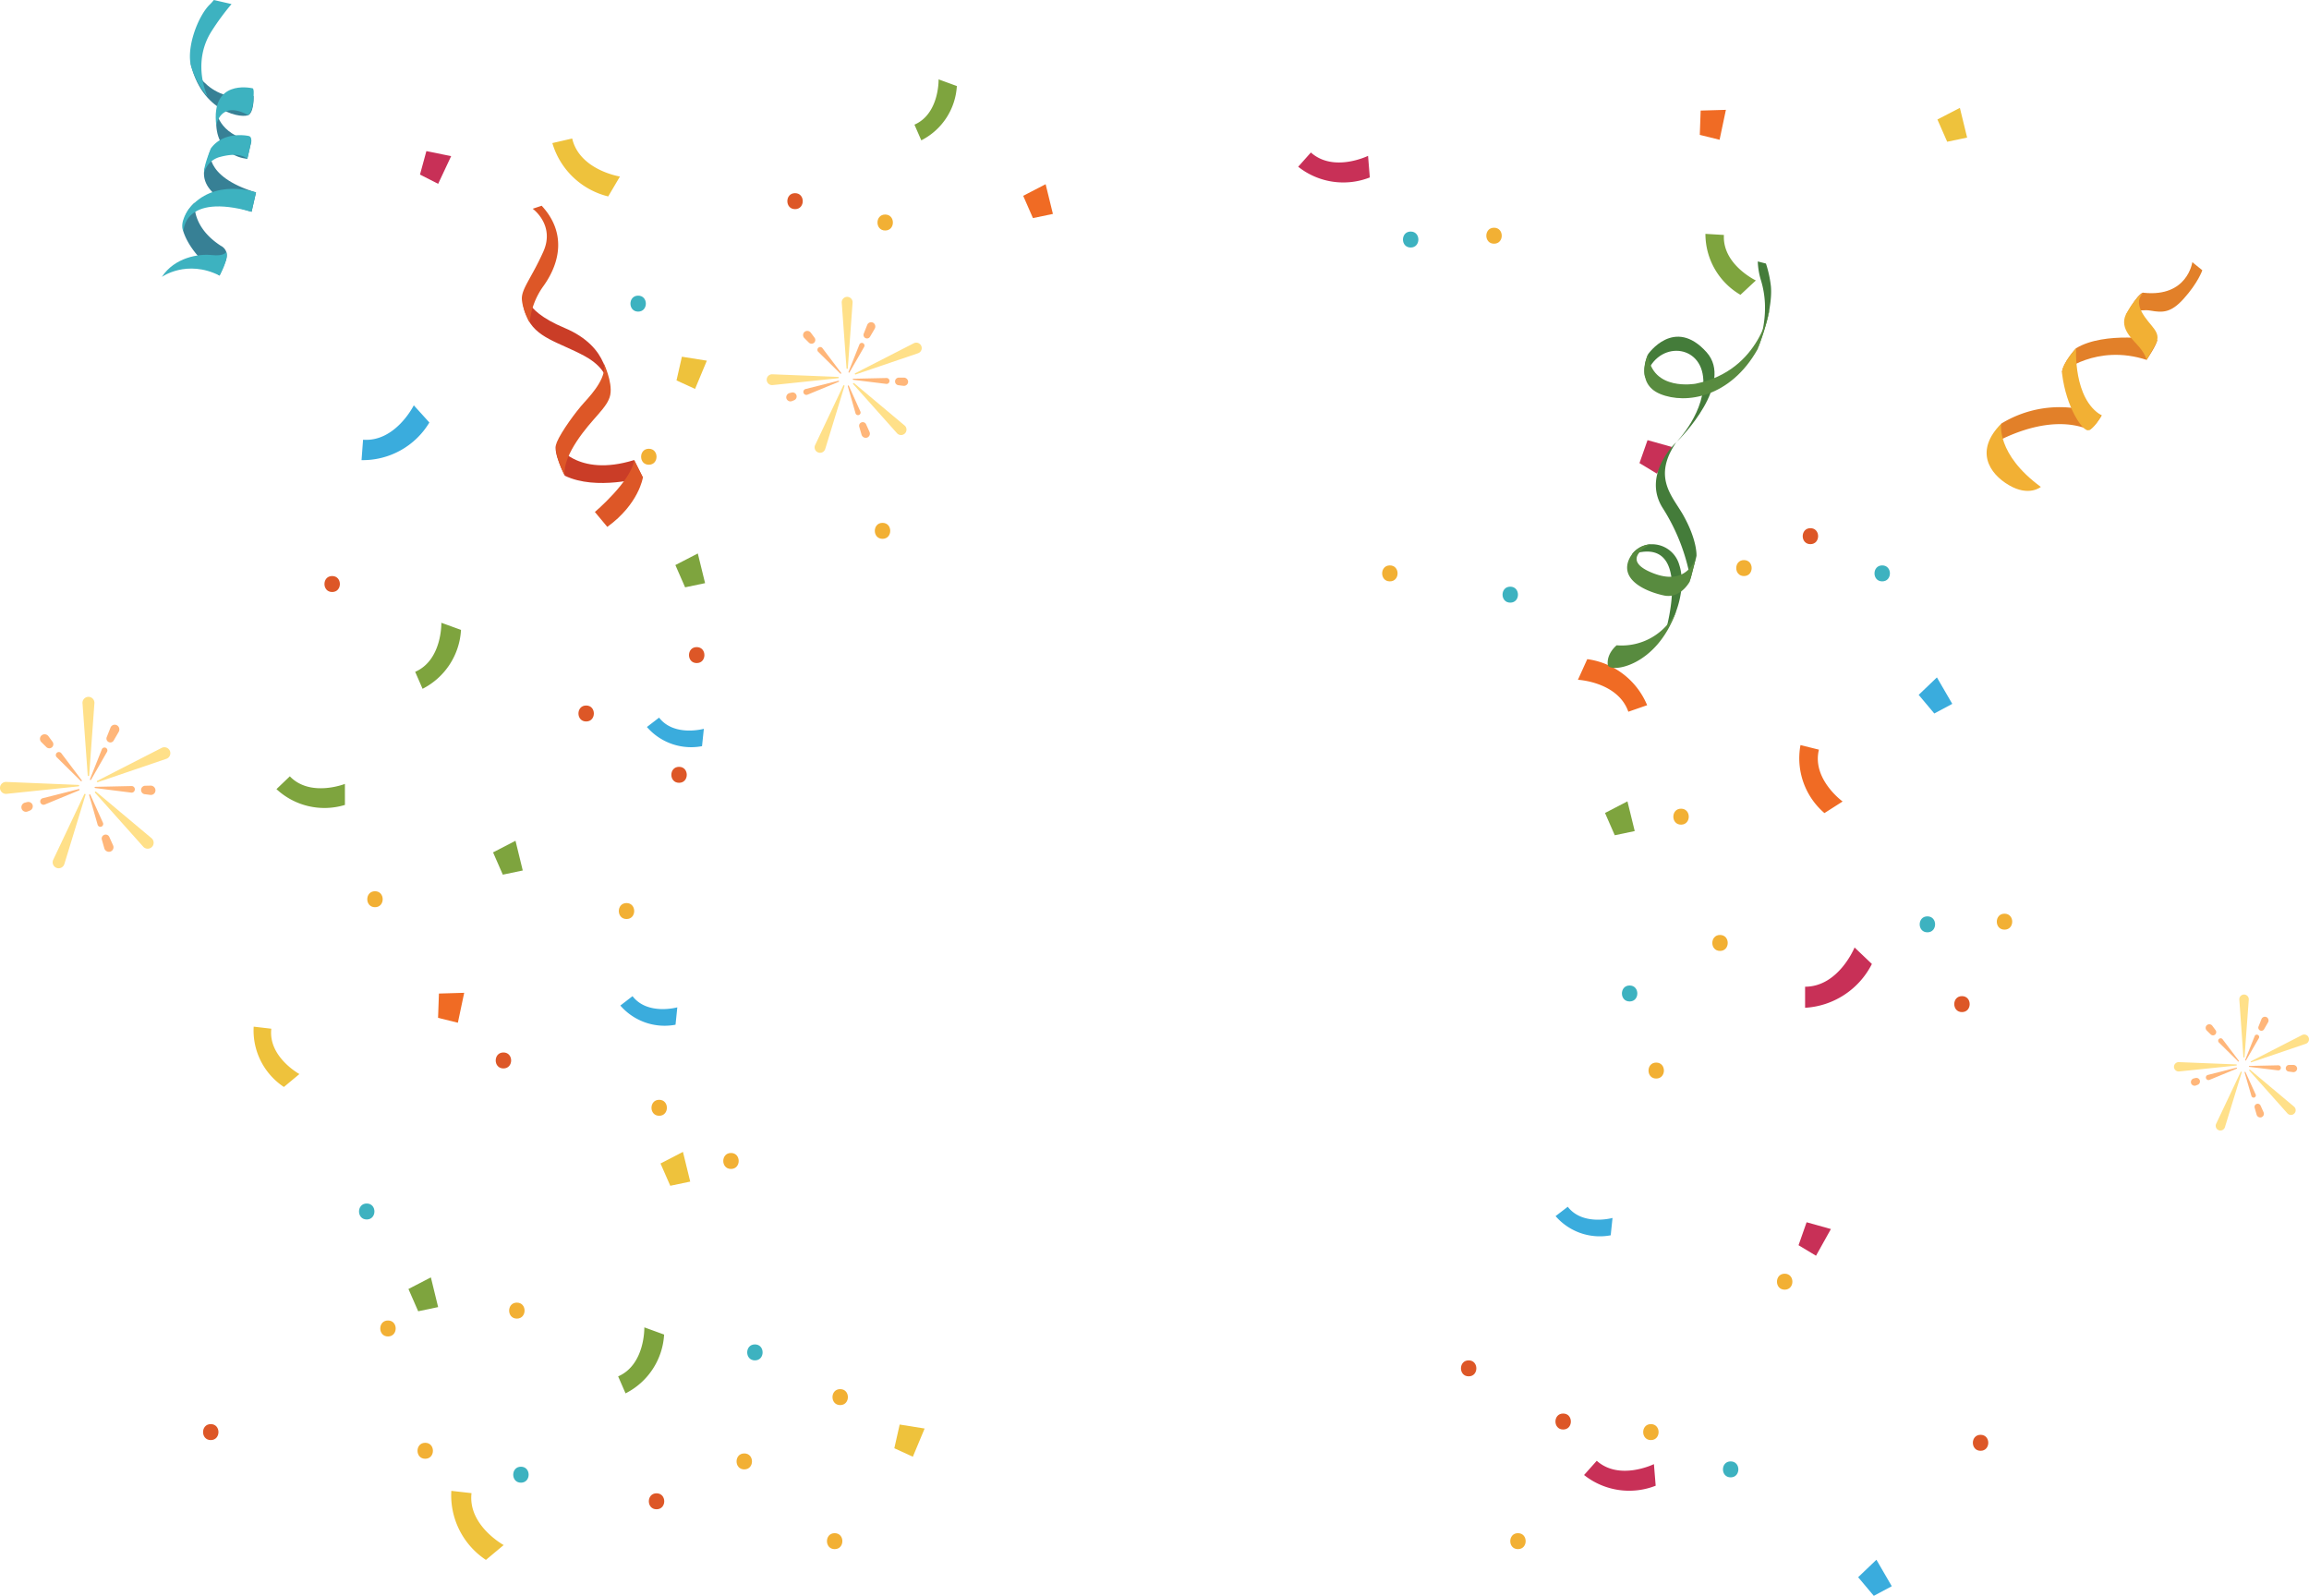 <svg xmlns="http://www.w3.org/2000/svg" viewBox="0 0 1011.75 699.25"><defs><style>.cls-1{fill:#f2b034;}.cls-2{fill:#3db2c0;}.cls-3{fill:#dd5727;}.cls-4{fill:#3aacdd;}.cls-5{fill:#f06b24;}.cls-6{fill:#c83057;}.cls-7{fill:#eec23c;}.cls-8{fill:#7ea43e;}.cls-9{fill:#378095;}.cls-10{fill:#ca3d27;}.cls-11{fill:#447c3a;}.cls-12{fill:#588b3f;}.cls-13{fill:#e28029;}.cls-14{fill:#ffe089;}.cls-15{fill:#ffb67a;}</style></defs><title>3-16-抽奖区装饰物</title><g id="图层_2" data-name="图层 2"><g id="中间层"><g id="_3-16-抽奖区装饰物" data-name="3-16-抽奖区装饰物"><path class="cls-1" d="M284.3,196.63c-4.5,0-4.51,7,0,7S288.8,196.63,284.3,196.63Z"/><path class="cls-1" d="M386.7,229.1c-4.5,0-4.5,7,0,7S391.21,229.1,386.7,229.1Z"/><path class="cls-1" d="M609,247.74c-4.49,0-4.5,7,0,7S613.53,247.74,609,247.74Z"/><path class="cls-1" d="M164.31,390.51c-4.5,0-4.51,7,0,7S168.81,390.51,164.31,390.51Z"/><path class="cls-1" d="M274.53,395.69c-4.5,0-4.5,7,0,7S279,395.69,274.53,395.69Z"/><path class="cls-1" d="M288.84,481.9c-4.5,0-4.5,7,0,7S293.35,481.9,288.84,481.9Z"/><path class="cls-1" d="M320.3,505.2c-4.5,0-4.51,7,0,7S324.8,505.2,320.3,505.2Z"/><path class="cls-1" d="M170,578.6c-4.5,0-4.5,7,0,7S174.52,578.6,170,578.6Z"/><path class="cls-1" d="M186.32,632.19c-4.5,0-4.5,7,0,7S190.83,632.19,186.32,632.19Z"/><path class="cls-1" d="M226.47,570.77c-4.5,0-4.5,7,0,7S231,570.77,226.47,570.77Z"/><path class="cls-1" d="M326.12,636.85c-4.5,0-4.5,7,0,7S330.63,636.85,326.12,636.85Z"/><path class="cls-1" d="M365.73,671.79c-4.5,0-4.5,7,0,7S370.24,671.79,365.73,671.79Z"/><path class="cls-1" d="M368.15,608.67c-4.49,0-4.5,7,0,7S372.66,608.67,368.15,608.67Z"/><path class="cls-1" d="M665.13,671.79c-4.49,0-4.5,7,0,7S669.64,671.79,665.13,671.79Z"/><path class="cls-1" d="M723.38,624c-4.49,0-4.5,7,0,7S727.89,624,723.38,624Z"/><path class="cls-1" d="M782,558.1c-4.5,0-4.5,7,0,7S786.53,558.1,782,558.1Z"/><path class="cls-1" d="M753.67,409.67c-4.49,0-4.5,7,0,7S758.18,409.67,753.67,409.67Z"/><path class="cls-1" d="M725.71,465.59c-4.49,0-4.5,7,0,7S730.22,465.59,725.71,465.59Z"/><path class="cls-1" d="M736.6,354.34c-4.5,0-4.51,7,0,7S741.1,354.34,736.6,354.34Z"/><path class="cls-1" d="M764.16,245.41c-4.5,0-4.51,7,0,7S768.66,245.41,764.16,245.41Z"/><path class="cls-1" d="M878.33,400.35c-4.5,0-4.51,7,0,7S882.83,400.35,878.33,400.35Z"/><path class="cls-1" d="M654.65,99.78c-4.5,0-4.51,7,0,7S659.15,99.78,654.65,99.78Z"/><path class="cls-1" d="M387.87,94c-4.5,0-4.51,7,0,7S392.37,94,387.87,94Z"/><path class="cls-2" d="M279.62,129.54c-4.49,0-4.5,7,0,7S284.13,129.54,279.62,129.54Z"/><path class="cls-2" d="M661.76,257.06c-4.5,0-4.51,7,0,7S666.26,257.06,661.76,257.06Z"/><path class="cls-2" d="M824.74,247.74c-4.5,0-4.51,7,0,7S829.24,247.74,824.74,247.74Z"/><path class="cls-2" d="M714.06,431.81c-4.49,0-4.5,7,0,7S718.57,431.81,714.06,431.81Z"/><path class="cls-2" d="M330.78,589.08c-4.5,0-4.5,7,0,7S335.29,589.08,330.78,589.08Z"/><path class="cls-2" d="M228.26,642.67c-4.5,0-4.5,7,0,7S232.77,642.67,228.26,642.67Z"/><path class="cls-2" d="M160.69,527.34c-4.5,0-4.5,7,0,7S165.2,527.34,160.69,527.34Z"/><path class="cls-2" d="M758.33,640.34c-4.49,0-4.5,7,0,7S762.84,640.34,758.33,640.34Z"/><path class="cls-2" d="M844.54,401.52c-4.5,0-4.5,7,0,7S849.05,401.52,844.54,401.52Z"/><path class="cls-2" d="M618.12,101.46c-4.5,0-4.5,7,0,7S622.63,101.46,618.12,101.46Z"/><path class="cls-3" d="M145.55,252.4c-4.5,0-4.51,7,0,7S150.05,252.4,145.55,252.4Z"/><path class="cls-3" d="M92.35,624c-4.49,0-4.5,7,0,7S96.86,624,92.35,624Z"/><path class="cls-3" d="M220.59,461.16c-4.5,0-4.51,7,0,7S225.09,461.16,220.59,461.16Z"/><path class="cls-3" d="M297.55,336c-4.5,0-4.51,7,0,7S302.05,336,297.55,336Z"/><path class="cls-3" d="M305.28,283.54c-4.5,0-4.51,7,0,7S309.78,283.54,305.28,283.54Z"/><path class="cls-3" d="M793.28,231.43c-4.49,0-4.5,7,0,7S797.79,231.43,793.28,231.43Z"/><path class="cls-3" d="M684.94,619.37c-4.5,0-4.51,7,0,7S689.44,619.37,684.94,619.37Z"/><path class="cls-3" d="M643.54,596.07c-4.5,0-4.51,7,0,7S648,596.07,643.54,596.07Z"/><path class="cls-3" d="M867.84,628.69c-4.5,0-4.5,7,0,7S872.35,628.69,867.84,628.69Z"/><path class="cls-3" d="M859.69,436.47c-4.5,0-4.51,7,0,7S864.19,436.47,859.69,436.47Z"/><path class="cls-3" d="M256.84,309.13c-4.5,0-4.51,7,0,7S261.34,309.13,256.84,309.13Z"/><path class="cls-3" d="M287.68,654.32c-4.5,0-4.51,7,0,7S292.18,654.32,287.68,654.32Z"/><path class="cls-3" d="M348.37,84.64c-4.49,0-4.5,7,0,7S352.88,84.64,348.37,84.64Z"/><path class="cls-4" d="M308.41,319.34s-13.06,3.62-19.61-4.9l-5.34,4.11a25.63,25.63,0,0,0,24.15,8.4Z"/><path class="cls-4" d="M296.78,441.39s-13.06,3.62-19.62-4.9l-5.34,4.11A25.65,25.65,0,0,0,296,449Z"/><path class="cls-4" d="M706.57,533.67s-13.06,3.62-19.61-4.9l-5.34,4.1a25.63,25.63,0,0,0,24.15,8.4Z"/><path class="cls-4" d="M181.32,177.6s-8,16.14-22.23,15.08l-.67,8.93a34,34,0,0,0,29.72-16.48Z"/><path class="cls-5" d="M691.41,297.86s17.52.88,22.09,14l8.24-2.86a33.2,33.2,0,0,0-26.24-20.18Z"/><path class="cls-5" d="M807.39,351.19s-13.56-9.82-10.38-22.71l-8.08-2a31.66,31.66,0,0,0,10.5,29.79Z"/><path class="cls-6" d="M812.63,415.16s-7,17.19-21.68,17.19v9.23a35.08,35.08,0,0,0,29.27-19.2Z"/><path class="cls-6" d="M599.45,68.29s-15.1,7.42-25.05-1.47l-5.56,6.24a31.81,31.81,0,0,0,31.38,4.69Z"/><path class="cls-6" d="M724.71,641.54s-15.1,7.42-25.05-1.47l-5.56,6.24A31.81,31.81,0,0,0,725.48,651Z"/><path class="cls-7" d="M131.19,470.62s-13.74-7.53-12.3-19.87l-7.73-.9a29.64,29.64,0,0,0,13.24,26.43Z"/><path class="cls-7" d="M271.64,77.35s-17.71-2.81-20.92-16.66l-8.69,2A33.92,33.92,0,0,0,266.5,86.07Z"/><path class="cls-7" d="M220.7,677s-15.74-8.62-14.09-22.75l-8.85-1a33.91,33.91,0,0,0,15.16,30.25Z"/><path class="cls-8" d="M193.39,272.88s.41,16.33-11.47,21.49l3.24,7.44A30.87,30.87,0,0,0,202,276Z"/><path class="cls-8" d="M769.38,122.89s-14.75-7-14-19.94l-8.1-.48a30.87,30.87,0,0,0,15.34,26.71Z"/><path class="cls-8" d="M151.13,343.49s-15.18,6-24.13-3.33l-5.86,5.61a30.87,30.87,0,0,0,30,6.93Z"/><path class="cls-8" d="M282.33,581.61s.41,16.32-11.47,21.48l3.24,7.44A30.85,30.85,0,0,0,291,584.77Z"/><path class="cls-8" d="M411.27,34.78s.38,15.07-10.58,19.84l3,6.87A28.51,28.51,0,0,0,419.27,37.7Z"/><polygon class="cls-7" points="309.72 158.04 298.79 156.3 296.43 166.69 304.56 170.41 309.72 158.04"/><polygon class="cls-7" points="405.15 625.94 394.22 624.19 391.87 634.58 399.99 638.3 405.15 625.94"/><polygon class="cls-7" points="858.77 47.27 848.93 52.35 853.21 62.11 861.95 60.28 858.77 47.27"/><polygon class="cls-7" points="299.25 504.72 289.42 509.81 293.7 519.57 302.44 517.74 299.25 504.72"/><polygon class="cls-8" points="713.11 351.13 703.28 356.22 707.55 365.98 716.3 364.15 713.11 351.13"/><polygon class="cls-8" points="225.88 368.4 216.05 373.49 220.32 383.25 229.06 381.42 225.88 368.4"/><polygon class="cls-8" points="188.8 559.71 178.97 564.8 183.24 574.56 191.98 572.73 188.8 559.71"/><polygon class="cls-4" points="848.71 296.82 840.72 304.47 847.57 312.63 855.44 308.41 848.71 296.82"/><polygon class="cls-4" points="822.2 683.44 814.2 691.09 821.06 699.25 828.93 695.03 822.2 683.44"/><polygon class="cls-8" points="305.76 242.51 295.93 247.59 300.2 257.35 308.95 255.52 305.76 242.51"/><polygon class="cls-6" points="197.68 68.42 186.83 66.21 184.03 76.49 191.99 80.55 197.68 68.42"/><polygon class="cls-6" points="732.57 195.84 721.91 192.86 718.38 202.92 726.03 207.54 732.57 195.84"/><polygon class="cls-6" points="802.26 538.53 791.61 535.56 788.08 545.62 795.73 550.23 802.26 538.53"/><polygon class="cls-5" points="458.17 80.71 448.34 85.8 452.61 95.56 461.36 93.73 458.17 80.71"/><polygon class="cls-5" points="756.25 48.13 745.19 48.45 744.81 59.1 753.48 61.24 756.25 48.13"/><polygon class="cls-5" points="203.4 435.02 192.33 435.34 191.95 445.99 200.63 448.13 203.4 435.02"/><path class="cls-9" d="M83.29,26.69S90,46.13,111.11,42c0,0,.32,6.09-1.87,8.17S88,49.82,83.29,26.69Z"/><path class="cls-9" d="M94.71,48.32s.79,10.47,15.47,13.42l-1.8,7.85S95.66,69,94.77,55Z"/><path class="cls-9" d="M92.25,65.38s-3.77,11.78,19.93,18.94l-1.94,8.47S87.77,87.63,89.46,74.7Z"/><path class="cls-9" d="M85.32,88.81s-1.63,10.44,11.46,18.9c0,0,4.23,1.83,1.93,7.17l-2.5,5.87S83.29,112,80.09,100.61A15.45,15.45,0,0,1,85.32,88.81Z"/><path class="cls-2" d="M111.11,42s.32-3.17-.45-3.32c-1.35-.27-18.35-3.79-15.89,16.32,0,0,1.58-11.37,14-4.54C108.72,50.43,111.2,48.76,111.11,42Z"/><path class="cls-2" d="M110,62.45s.62-2.49-1-2.86S97.73,57.75,92.41,65c0,0-3.36,8.12-2.92,10.59a9.68,9.68,0,0,1,7.16-6.88c6.1-1.6,9.77-.76,11.73.87Z"/><path class="cls-2" d="M112.18,84.32s-18.44-6.67-29.55,7.39c0,0-4.27,5.81-2.22,9.65,0,0-.24-17,29.83-8.57Z"/><path class="cls-2" d="M99.15,110.38s-.73,2-6.38,1.38-16.23,1-21.86,9.58c0,0,10.9-7.84,25.3-.59C96.21,120.75,100.24,113.8,99.15,110.38Z"/><path class="cls-2" d="M92.7,13.68a109.7,109.7,0,0,1,8.75-11.9L93.7,0A19.06,19.06,0,0,1,92,1.91c-5.32,5.08-10.86,19.84-8,28a37.88,37.88,0,0,0,7,12.49S83.76,27.74,92.7,13.68Z"/><path class="cls-10" d="M230.68,127.14s-3.46,8.08,16.69,16.55,18.89,23.76,19.12,26.23c0,0,1-7.75-10.27-13.88s-21.7-7.9-25.51-17.53C230.71,138.51,227.15,131.52,230.68,127.14Z"/><path class="cls-10" d="M243.75,194.58s8.75,14.87,34.12,7l3.83,7.62s-20.41,5.94-34.2-.75C247.5,208.47,242.13,198.12,243.75,194.58Z"/><path class="cls-3" d="M233.41,91.47s9.91,7.08,4.66,18.8-9.73,16.41-9.39,21,3.42,10.11,3.42,10.11a32.27,32.27,0,0,1,6-16c8-11.16,9.54-24.15-.75-35.23Z"/><path class="cls-3" d="M260.66,224.34s16-13.59,17.21-22.74l3.83,7.62s-1.7,11.59-15.59,21.65Z"/><path class="cls-3" d="M264.41,158.85s4.1,8.44,3,14.15-8,10.21-14.7,20.37-5.21,15.1-5.21,15.1-5.38-10.19-3.51-14.7,8.22-13.31,12.13-17.56C259.89,172.11,266.33,164.63,264.41,158.85Z"/><path class="cls-11" d="M722.13,155.23s11.52-16.72,25.67-.87c12.06,13.52-11,37.41-13.32,39.44,0,0,13.45-13.61,11.77-28.69s-21.2-15.51-25.3.57C721,165.68,719.28,161.75,722.13,155.23Z"/><path class="cls-11" d="M734.48,193.8s-15.39,14.27-5.75,29.07a86.18,86.18,0,0,1,12,30.93l2.63-10.19s.51-6.78-6-18.23C732.61,217.16,724.07,209.06,734.48,193.8Z"/><path class="cls-11" d="M723.47,238.48a12.39,12.39,0,0,1,12.3,8.87c3.22,9.57-1,22.87-5.85,28.94,0,0,12.2-42.18-14.83-33.4A11,11,0,0,1,723.47,238.48Z"/><path class="cls-11" d="M773.8,115.48l-3.58-.92a31.24,31.24,0,0,0,1.4,8.3c4.15,13.62-.11,25.42-1.54,30.28,0,0,6.84-16.36,5.9-27.59A49.71,49.71,0,0,0,773.8,115.48Z"/><path class="cls-12" d="M775.45,134.62s-3.72,27.66-32.42,33.5c0,0-19.23,3.57-20.9-12.89,0,0-6,12.74,5.35,17.41s30.81,1.39,42.6-19.5C770.08,153.14,775.43,139,775.45,134.62Z"/><path class="cls-12" d="M743.35,243.61s-3.29,13.68-19,7.54-.91-12.67-.91-12.67a11.21,11.21,0,0,0-9.85,7.1c-3.45,9,8.29,13.82,15.56,15.35s11.29-6.15,11.29-6.15Z"/><path class="cls-12" d="M734.63,267.39a26.44,26.44,0,0,1-26.25,15.36s-4.5,3.55-3.88,8.58C704.93,294.89,725.85,292.78,734.63,267.39Z"/><path class="cls-13" d="M960.62,114.87s-2.08,15.46-21.31,13.41c0,0-1.47-1.42-7.75,9.57,0,0,5.6-2.66,10.81-1.74s8.87,1,14.4-5.14c6.41-7.08,8.23-12.55,8.23-12.55Z"/><path class="cls-13" d="M945.25,148.94s-23-3.95-35.54,3.63c0,0-5.81,6.13-6.2,10.56,0,0,15-12.62,37.09-5.44C940.6,157.69,945.22,150.88,945.25,148.94Z"/><path class="cls-13" d="M920.9,182a49,49,0,0,0-44,3.62l-5.59,10s24.26-15.75,44.33-7.27C915.63,188.35,918.23,186.63,920.9,182Z"/><path class="cls-1" d="M939.31,128.28s-4.09,2.54-.74,8.62,8.88,8.51,6,13.79-4,7-4,7-.33-2.1-3-5.4-9-8.1-6.09-14.44C931.56,137.85,935.32,130.25,939.31,128.28Z"/><path class="cls-1" d="M909.71,152.57s-1.4,22.32,11.19,29.46c0,0-3.46,6.08-5.85,6.52s-9.66-9.71-11.51-24.91C903.54,163.64,902.61,160.77,909.71,152.57Z"/><path class="cls-1" d="M876.89,185.65s-2.34,13.28,17.35,27.69c0,0-5.11,4.4-13.91-.72S865.15,197.46,876.89,185.65Z"/><g id="_编组_" data-name="&lt;编组&gt;"><g id="_编组_2" data-name="&lt;编组&gt;"><path id="_路径_" data-name="&lt;路径&gt;" class="cls-14" d="M368.83,132.63l2.09,28.77a.29.29,0,0,0,.57,0l2.09-28.77a2.38,2.38,0,0,0-2.37-2.56h0A2.39,2.39,0,0,0,368.83,132.63Z"/><path id="_路径_2" data-name="&lt;路径&gt;" class="cls-14" d="M400.41,150.4l-25.68,13.15a.28.28,0,0,0,.22.52l27.32-9.29a2.38,2.38,0,0,0,1.42-3.18h0A2.39,2.39,0,0,0,400.41,150.4Z"/><path id="_路径_3" data-name="&lt;路径&gt;" class="cls-14" d="M396.35,186.42l-22.11-18.53a.29.29,0,0,0-.4.41l19.21,21.53a2.38,2.38,0,0,0,3.48.07h0A2.37,2.37,0,0,0,396.35,186.42Z"/><path id="_路径_4" data-name="&lt;路径&gt;" class="cls-14" d="M361.6,196.72l8.45-27.59a.29.29,0,0,0-.53-.21L357.18,195a2.37,2.37,0,0,0,1.29,3.24h0A2.37,2.37,0,0,0,361.6,196.72Z"/><path id="_路径_5" data-name="&lt;路径&gt;" class="cls-14" d="M338.57,168.73l28.7-3a.29.29,0,0,0,0-.58L338.43,164a2.38,2.38,0,0,0-2.48,2.45h0A2.37,2.37,0,0,0,338.57,168.73Z"/></g><g id="_编组_3" data-name="&lt;编组&gt;"><path id="_路径_6" data-name="&lt;路径&gt;" class="cls-15" d="M346,172.22a1.91,1.91,0,0,0-1.44,2.26,1.85,1.85,0,0,0,2.5,1.26l.9-.37a1.78,1.78,0,0,0,1-2.28h0a1.77,1.77,0,0,0-2.09-1.08Z"/><path id="_路径_7" data-name="&lt;路径&gt;" class="cls-15" d="M367.34,166.84,353,170.45a1.31,1.31,0,0,0-.88,1.79h0a1.32,1.32,0,0,0,1.71.7l13.66-5.64A.24.24,0,0,0,367.34,166.84Z"/><path id="_路径_8" data-name="&lt;路径&gt;" class="cls-15" d="M368.56,163.36l-8.18-10.82a1.23,1.23,0,0,0-1.86-.12h0a1.23,1.23,0,0,0,0,1.73l9.66,9.53A.24.24,0,0,0,368.56,163.36Z"/><path id="_路径_9" data-name="&lt;路径&gt;" class="cls-15" d="M355.28,145.78a1.92,1.92,0,0,0-2.64-.44,1.84,1.84,0,0,0-.2,2.79l2,2a1.65,1.65,0,0,0,2.32,0h0a1.65,1.65,0,0,0,.15-2.16Z"/><path id="_路径_10" data-name="&lt;路径&gt;" class="cls-15" d="M376.55,151l-4.75,11.93a.24.24,0,0,0,.44.21L378.65,152a1.17,1.17,0,0,0-.34-1.54h0A1.15,1.15,0,0,0,376.55,151Z"/><path id="_路径_11" data-name="&lt;路径&gt;" class="cls-15" d="M381.27,147.47l2-3.42a1.93,1.93,0,0,0-.62-2.61,1.85,1.85,0,0,0-2.65.91l-1.5,3.76A1.55,1.55,0,0,0,379,148l0,0A1.53,1.53,0,0,0,381.27,147.47Z"/><path id="_路径_12" data-name="&lt;路径&gt;" class="cls-15" d="M388.41,165.63l-14.5.32a.24.24,0,0,0,0,.48l14.41,1.78a1.27,1.27,0,0,0,1.43-1.24v0A1.28,1.28,0,0,0,388.41,165.63Z"/><path id="_路径_13" data-name="&lt;路径&gt;" class="cls-15" d="M395.93,165.46l-2.1,0a1.68,1.68,0,0,0-1.64,1.66v0a1.68,1.68,0,0,0,1.47,1.67l2.19.27a1.84,1.84,0,0,0,2.07-1.89A1.91,1.91,0,0,0,395.93,165.46Z"/><path id="_路径_14" data-name="&lt;路径&gt;" class="cls-15" d="M371.94,169.06a.24.24,0,0,0-.45.17l3.38,11.85a1.13,1.13,0,0,0,1.4.78h0a1.13,1.13,0,0,0,.72-1.56Z"/><path id="_路径_15" data-name="&lt;路径&gt;" class="cls-15" d="M381,189.25l-1.5-3.34a1.6,1.6,0,0,0-2-.84h0a1.59,1.59,0,0,0-1,1.92l1,3.43a1.91,1.91,0,0,0,2.3,1.37A1.85,1.85,0,0,0,381,189.25Z"/></g></g><g id="_编组_4" data-name="&lt;编组&gt;"><g id="_编组_5" data-name="&lt;编组&gt;"><path id="_路径_16" data-name="&lt;路径&gt;" class="cls-14" d="M36.15,308.15l2.29,31.63a.32.32,0,0,0,.63,0l2.3-31.63a2.62,2.62,0,0,0-2.61-2.81h0A2.62,2.62,0,0,0,36.15,308.15Z"/><path id="_路径_17" data-name="&lt;路径&gt;" class="cls-14" d="M70.86,327.69,42.63,342.13a.31.31,0,0,0,.24.58l30-10.21a2.61,2.61,0,0,0,1.56-3.5h0A2.62,2.62,0,0,0,70.86,327.69Z"/><path id="_路径_18" data-name="&lt;路径&gt;" class="cls-14" d="M66.4,367.28,42.09,346.9a.32.32,0,0,0-.44.46L62.76,371a2.62,2.62,0,0,0,3.84.08h0A2.62,2.62,0,0,0,66.4,367.28Z"/><path id="_路径_19" data-name="&lt;路径&gt;" class="cls-14" d="M28.2,378.6l9.28-30.33a.31.31,0,0,0-.58-.23L23.33,376.71a2.62,2.62,0,0,0,1.42,3.56h0A2.62,2.62,0,0,0,28.2,378.6Z"/><path id="_路径_20" data-name="&lt;路径&gt;" class="cls-14" d="M2.89,347.84l31.54-3.28a.32.32,0,0,0,0-.63L2.73,342.62A2.61,2.61,0,0,0,0,345.31H0A2.63,2.63,0,0,0,2.89,347.84Z"/></g><g id="_编组_6" data-name="&lt;编组&gt;"><path id="_路径_21" data-name="&lt;路径&gt;" class="cls-15" d="M11,351.67a2.09,2.09,0,0,0-1.58,2.48,2,2,0,0,0,2.75,1.39l1-.41a2,2,0,0,0,1.08-2.51h0a2,2,0,0,0-2.3-1.19Z"/><path id="_路径_22" data-name="&lt;路径&gt;" class="cls-15" d="M34.5,345.75l-15.75,4a1.45,1.45,0,0,0-1,2h0a1.45,1.45,0,0,0,1.88.77l15-6.21A.26.26,0,0,0,34.5,345.75Z"/><path id="_路径_23" data-name="&lt;路径&gt;" class="cls-15" d="M35.85,341.93l-9-11.9a1.35,1.35,0,0,0-2-.13h0a1.35,1.35,0,0,0,0,1.9l10.62,10.48A.27.27,0,0,0,35.85,341.93Z"/><path id="_路径_24" data-name="&lt;路径&gt;" class="cls-15" d="M21.25,322.61a2.11,2.11,0,0,0-2.91-.49,2,2,0,0,0-.21,3.07l2.19,2.16a1.8,1.8,0,0,0,2.55,0h0A1.8,1.8,0,0,0,23,325Z"/><path id="_路径_25" data-name="&lt;路径&gt;" class="cls-15" d="M44.63,328.33l-5.22,13.12a.27.27,0,0,0,.48.23l7-12.23a1.28,1.28,0,0,0-.38-1.69h0A1.27,1.27,0,0,0,44.63,328.33Z"/><path id="_路径_26" data-name="&lt;路径&gt;" class="cls-15" d="M49.82,324.46,52,320.7a2.1,2.1,0,0,0-.68-2.86,2,2,0,0,0-2.91,1L46.76,323a1.68,1.68,0,0,0,.61,2l0,0A1.68,1.68,0,0,0,49.82,324.46Z"/><path id="_路径_27" data-name="&lt;路径&gt;" class="cls-15" d="M57.67,344.42l-16,.35a.27.27,0,0,0,0,.53l15.83,2a1.41,1.41,0,0,0,1.58-1.36v0A1.41,1.41,0,0,0,57.67,344.42Z"/><path id="_路径_28" data-name="&lt;路径&gt;" class="cls-15" d="M65.94,344.24l-2.32.05a1.84,1.84,0,0,0-1.8,1.82v0A1.84,1.84,0,0,0,63.44,348l2.4.3a2,2,0,0,0,2.28-2.07A2.09,2.09,0,0,0,65.94,344.24Z"/><path id="_路径_29" data-name="&lt;路径&gt;" class="cls-15" d="M39.56,348.2a.27.27,0,0,0-.5.18l3.72,13a1.25,1.25,0,0,0,1.54.86h0a1.26,1.26,0,0,0,.8-1.72Z"/><path id="_路径_30" data-name="&lt;路径&gt;" class="cls-15" d="M49.54,370.39l-1.65-3.68a1.75,1.75,0,0,0-2.2-.91h0a1.73,1.73,0,0,0-1.06,2.1l1.07,3.77a2.12,2.12,0,0,0,2.53,1.51A2,2,0,0,0,49.54,370.39Z"/></g></g><g id="_编组_7" data-name="&lt;编组&gt;"><g id="_编组_8" data-name="&lt;编组&gt;"><path id="_路径_31" data-name="&lt;路径&gt;" class="cls-14" d="M981.22,438,983,463.1a.25.25,0,0,0,.5,0L985.36,438a2.08,2.08,0,0,0-2.07-2.22h0A2.07,2.07,0,0,0,981.22,438Z"/><path id="_路径_32" data-name="&lt;路径&gt;" class="cls-14" d="M1008.73,453.52,986.36,465a.24.24,0,0,0,.19.45l23.79-8.09a2.08,2.08,0,0,0,1.25-2.77h0A2.08,2.08,0,0,0,1008.73,453.52Z"/><path id="_路径_33" data-name="&lt;路径&gt;" class="cls-14" d="M1005.19,484.89l-19.26-16.14a.25.25,0,0,0-.35.35l16.73,18.76a2.07,2.07,0,0,0,3,.06h0A2.06,2.06,0,0,0,1005.19,484.89Z"/><path id="_路径_34" data-name="&lt;路径&gt;" class="cls-14" d="M974.92,493.86l7.36-24a.25.25,0,0,0-.46-.18l-10.75,22.72a2.07,2.07,0,0,0,1.12,2.82h0A2.07,2.07,0,0,0,974.92,493.86Z"/><path id="_路径_35" data-name="&lt;路径&gt;" class="cls-14" d="M954.86,469.48l25-2.59a.25.25,0,0,0,0-.5l-25.11-1a2.07,2.07,0,0,0-2.16,2.14h0A2.06,2.06,0,0,0,954.86,469.48Z"/></g><g id="_编组_9" data-name="&lt;编组&gt;"><path id="_路径_36" data-name="&lt;路径&gt;" class="cls-15" d="M961.31,472.52a1.67,1.67,0,0,0-1.26,2,1.62,1.62,0,0,0,2.18,1.1l.78-.32a1.55,1.55,0,0,0,.86-2h0a1.57,1.57,0,0,0-1.83-.95Z"/><path id="_路径_37" data-name="&lt;路径&gt;" class="cls-15" d="M979.92,467.83,967.43,471a1.14,1.14,0,0,0-.77,1.56h0a1.15,1.15,0,0,0,1.49.61l11.9-4.92A.21.21,0,0,0,979.92,467.83Z"/><path id="_路径_38" data-name="&lt;路径&gt;" class="cls-15" d="M981,464.8l-7.12-9.43a1.07,1.07,0,0,0-1.62-.1h0a1.08,1.08,0,0,0,0,1.51l8.42,8.3A.21.21,0,0,0,981,464.8Z"/><path id="_路径_39" data-name="&lt;路径&gt;" class="cls-15" d="M969.41,449.49a1.65,1.65,0,0,0-2.3-.38,1.61,1.61,0,0,0-.17,2.43l1.74,1.71a1.43,1.43,0,0,0,2,0h0a1.43,1.43,0,0,0,.13-1.87Z"/><path id="_路径_40" data-name="&lt;路径&gt;" class="cls-15" d="M987.94,454l-4.13,10.39a.21.21,0,0,0,.38.19l5.59-9.69a1,1,0,0,0-.31-1.34h0A1,1,0,0,0,987.94,454Z"/><path id="_路径_41" data-name="&lt;路径&gt;" class="cls-15" d="M992.06,451l1.72-3a1.66,1.66,0,0,0-.54-2.27,1.61,1.61,0,0,0-2.31.8l-1.3,3.27a1.34,1.34,0,0,0,.49,1.6l0,0A1.34,1.34,0,0,0,992.06,451Z"/><path id="_路径_42" data-name="&lt;路径&gt;" class="cls-15" d="M998.28,466.78l-12.64.28a.21.21,0,0,0,0,.42L998.17,469a1.11,1.11,0,0,0,1.25-1.08v0A1.11,1.11,0,0,0,998.28,466.78Z"/><path id="_路径_43" data-name="&lt;路径&gt;" class="cls-15" d="M1004.83,466.63l-1.83,0a1.46,1.46,0,0,0-1.43,1.45v0a1.46,1.46,0,0,0,1.28,1.45l1.9.24a1.62,1.62,0,0,0,1.81-1.64A1.67,1.67,0,0,0,1004.83,466.63Z"/><path id="_路径_44" data-name="&lt;路径&gt;" class="cls-15" d="M983.93,469.77a.21.21,0,0,0-.4.15l3,10.32a1,1,0,0,0,1.22.68h0a1,1,0,0,0,.63-1.36Z"/><path id="_路径_45" data-name="&lt;路径&gt;" class="cls-15" d="M991.84,487.35l-1.31-2.91a1.37,1.37,0,0,0-1.74-.72h0a1.38,1.38,0,0,0-.85,1.67l.85,3a1.68,1.68,0,0,0,2,1.2A1.62,1.62,0,0,0,991.84,487.35Z"/></g></g></g></g></g></svg>
